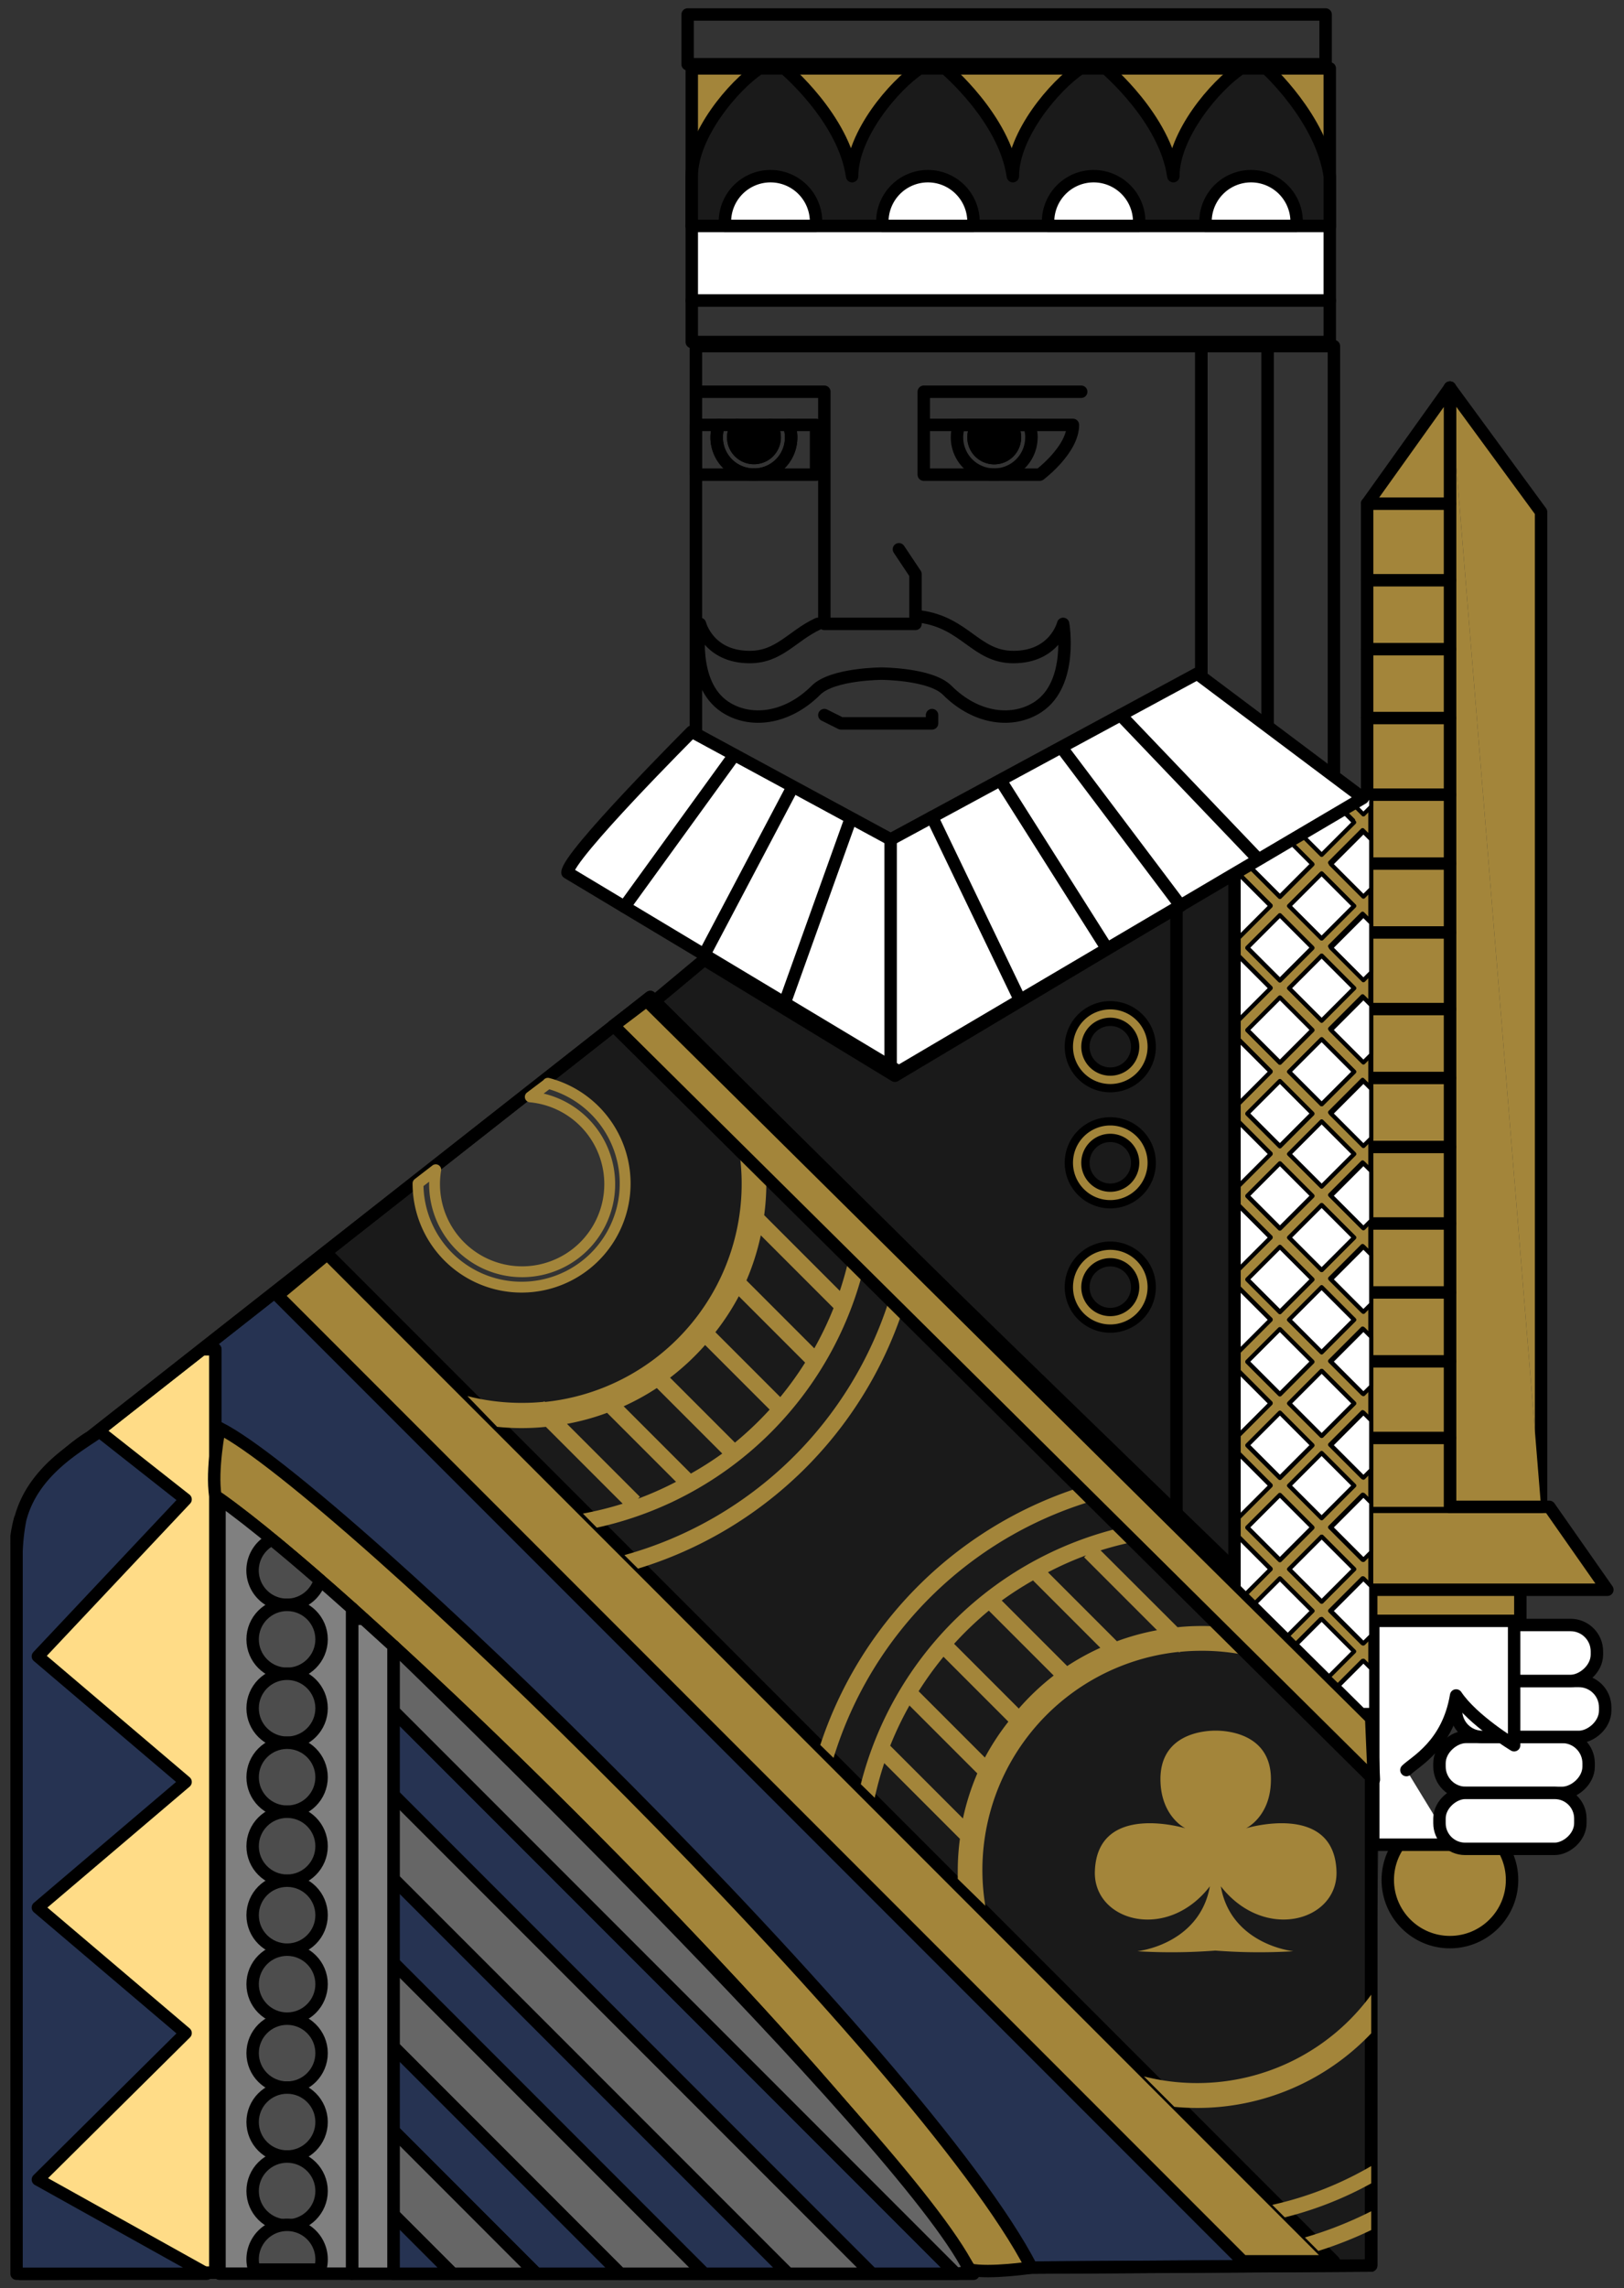 <svg id="Слой_1" data-name="Слой 1" xmlns="http://www.w3.org/2000/svg" viewBox="0 0 196 276" width="196" height="276"><rect x="0" y="0" width="196" height="276" fill="#333333" stroke="none"/><defs><style>.cls-1,.cls-3{fill:#1a1a1a;}.cls-1,.cls-10,.cls-11,.cls-12,.cls-14,.cls-15,.cls-18,.cls-19,.cls-2,.cls-4,.cls-5,.cls-6,.cls-7,.cls-8,.cls-9{stroke:#000;}.cls-1,.cls-10,.cls-11,.cls-12,.cls-14,.cls-15,.cls-17,.cls-18,.cls-19,.cls-2,.cls-4,.cls-5,.cls-6,.cls-7,.cls-8,.cls-9{stroke-linecap:round;stroke-linejoin:round;}.cls-1,.cls-11,.cls-12,.cls-14,.cls-15,.cls-4,.cls-6,.cls-7,.cls-8{stroke-width:1.5px;}.cls-10,.cls-11,.cls-2{fill:#263352;}.cls-16,.cls-17,.cls-4{fill:none;}.cls-5{fill:#ffdc87;}.cls-10,.cls-5{stroke-width:1.49px;}.cls-13,.cls-18,.cls-6,.cls-9{fill:#a3853a;}.cls-19,.cls-8{fill:#fff;}.cls-12{fill:#666;}.cls-14{fill:gray;}.cls-15{fill:#4d4d4d;}.cls-17{stroke:#a3853a;stroke-width:1.31px;}.cls-18,.cls-19{stroke-width:0.5px;}</style></defs><title>KingOfClubs</title><path class="cls-1" d="M79,120.75c0,1,86.5,84.5,86.5,84.5L165,95.75l-57,34-23-14Z"/><path class="cls-2" d="M78.49,120.25l-15.32,12c.27,0,.53,0,.79.09l2.2-1.7a12.49,12.49,0,1,1-15.67,12.08h0l2.06-1.59c0-.2.06-.41.09-.61L10.93,173.31S3.13,177.77,2,186.14l.48,88.11,163-1v-67Z"/><path class="cls-3" d="M74.49,123.25l-35,28,121,122h5l1-58Zm-11.5,32a12.5,12.5,0,0,1-12.5-12.5h0l15.67-12.07A12.49,12.49,0,0,1,63,155.25Z"/><polygon class="cls-4" points="165.49 206.25 78.49 120.25 24.38 162.75 25.99 162.75 25.99 274.11 165.49 273.25 165.49 206.25"/><path class="cls-5" d="M24.38,162.75,10.93,173.31S3.13,177.77,2,186.14l.48,88.11,23.5-.14V162.75Z"/><rect class="cls-4" x="144.99" y="41.75" width="8" height="52"/><rect class="cls-4" x="152.99" y="41.75" width="8" height="52"/><rect class="cls-6" x="83.49" y="8.25" width="77" height="19"/><polyline class="cls-4" points="84.49 47.25 99.49 47.25 99.49 75.25 110.49 75.25 110.49 69.25 108.49 66.25"/><path class="cls-4" d="M111,74.36c5.52.72,6.74,4.89,11.31,4.89,5,0,6-4,6-4s1.24,7.17-3,10c-3,2-7.46,1.54-11-2-2-2-8-2-8-2h.17s-6,0-8,2c-3.54,3.54-8,4-11,2-4.24-2.83-3-10-3-10s1,4,6,4c3.57,0,5.1-2.54,8.22-4"/><polyline class="cls-4" points="99.49 86.25 101.49 87.25 112.49 87.25 112.49 86.25"/><polygon class="cls-4" points="83.99 88.75 107.99 101.75 144.99 81.75 144.99 41.75 83.99 41.75 83.99 88.75"/><path class="cls-4" d="M130.49,47.25h-19v10h14s4-3,4-6h-18"/><path class="cls-4" d="M95.21,51.25a4.46,4.46,0,0,1-4.22,6h7.5v-6Z"/><path class="cls-4" d="M86.49,52.75a4.46,4.46,0,0,1,.28-1.5H84v6h7A4.5,4.5,0,0,1,86.49,52.75Z"/><path class="cls-4" d="M95.49,52.75a4.46,4.46,0,0,0-.28-1.5H93a2.5,2.5,0,1,1-4,0H86.76a4.49,4.49,0,1,0,8.72,1.5Z"/><path class="cls-7" d="M88.49,52.75A2.5,2.5,0,1,0,93,51.25H89A2.48,2.48,0,0,0,88.49,52.75Z"/><path class="cls-4" d="M124.49,52.75a4.46,4.46,0,0,0-.28-1.5H122a2.5,2.5,0,1,1-4,0h-2.24a4.49,4.49,0,1,0,8.72,1.5Z"/><path class="cls-7" d="M117.49,52.75a2.5,2.5,0,1,0,4.49-1.5h-4A2.48,2.48,0,0,0,117.49,52.75Z"/><rect class="cls-8" x="83.49" y="27.25" width="77" height="9"/><rect class="cls-4" x="83.49" y="36.25" width="77" height="5"/><rect class="cls-4" x="82.99" y="1.75" width="77" height="6"/><path class="cls-1" d="M152.83,8.25h-3.06c-3.06,2-8.16,8-8.16,13-1-7-8.16-13-8.16-13H130.4c-3.06,2-8.16,8-8.16,13-1-7-8.16-13-8.16-13H111c-3.06,2-8.16,8-8.16,13-1-7-8.16-13-8.16-13H91.65c-3.06,2-8.16,8-8.16,13v6h77v-6C159.47,14.25,152.83,8.25,152.83,8.25Z"/><path class="cls-8" d="M98.49,26.75a5.5,5.5,0,0,0-11,0c0,.17,0,.34,0,.5H98.46C98.48,27.08,98.49,26.92,98.49,26.75Z"/><path class="cls-8" d="M117.49,26.75a5.5,5.5,0,0,0-11,0c0,.17,0,.34,0,.5h10.95C117.48,27.08,117.49,26.92,117.49,26.75Z"/><path class="cls-8" d="M137.49,26.75a5.5,5.5,0,0,0-11,0c0,.17,0,.34,0,.5h10.95C137.48,27.08,137.49,26.92,137.49,26.75Z"/><path class="cls-8" d="M156.49,26.75a5.5,5.5,0,0,0-11,0c0,.17,0,.34,0,.5h10.95C156.48,27.08,156.49,26.92,156.49,26.75Z"/><rect class="cls-6" x="165.49" y="190.25" width="18" height="15"/><polyline class="cls-6" points="185.99 181.75 185.99 61.75 174.99 46.75"/><circle class="cls-6" cx="174.99" cy="226.75" r="7.5"/><polygon class="cls-6" points="186.99 181.75 174.99 181.75 164.99 181.75 164.99 191.75 193.99 191.75 186.99 181.75"/><polyline class="cls-6" points="174.99 46.75 174.99 181.75 185.99 181.75"/><rect class="cls-8" x="179.36" y="203.87" width="6.75" height="18" rx="3.18" ry="3.18" transform="translate(-30.14 395.61) rotate(-90)"/><rect class="cls-8" x="181.36" y="197.12" width="6.75" height="18" rx="3.18" ry="3.18" transform="translate(-21.39 390.86) rotate(-90)"/><rect class="cls-8" x="180.36" y="190.37" width="6.75" height="18" rx="3.18" ry="3.18" transform="translate(-15.64 383.11) rotate(-90)"/><path class="cls-8" d="M169.74,213.5c1-1,5-3,6-9,2,3,7,6,7,6v-15h-17v27h9.5"/><rect class="cls-8" x="178.86" y="211.12" width="6.75" height="17" rx="3.09" ry="3.09" transform="translate(-37.39 401.86) rotate(-90)"/><path class="cls-6" d="M165,181.75v-121l10-14v135"/><line class="cls-6" x1="174.99" y1="60.75" x2="164.99" y2="60.75"/><line class="cls-6" x1="174.99" y1="69.99" x2="164.99" y2="69.99"/><line class="cls-6" x1="174.99" y1="78.3" x2="164.99" y2="78.3"/><line class="cls-6" x1="174.99" y1="86.61" x2="164.99" y2="86.61"/><line class="cls-6" x1="164.99" y1="95.85" x2="174.99" y2="95.85"/><line class="cls-6" x1="174.99" y1="104.16" x2="164.99" y2="104.16"/><line class="cls-6" x1="174.99" y1="112.47" x2="164.99" y2="112.47"/><line class="cls-6" x1="174.99" y1="121.71" x2="164.99" y2="121.71"/><line class="cls-6" x1="174.99" y1="130.02" x2="164.99" y2="130.02"/><line class="cls-6" x1="174.99" y1="138.34" x2="164.99" y2="138.34"/><line class="cls-6" x1="174.99" y1="147.57" x2="164.99" y2="147.57"/><line class="cls-6" x1="174.99" y1="155.89" x2="164.99" y2="155.89"/><line class="cls-6" x1="174.99" y1="164.2" x2="164.99" y2="164.2"/><line class="cls-6" x1="174.99" y1="173.44" x2="164.99" y2="173.44"/><path class="cls-9" d="M134,150.25a5,5,0,1,0,5,5A5,5,0,0,0,134,150.25Zm0,8a3,3,0,1,1,3-3A3,3,0,0,1,134,158.25Z"/><path class="cls-9" d="M134,135.25a5,5,0,1,0,5,5A5,5,0,0,0,134,135.25Zm0,8a3,3,0,1,1,3-3A3,3,0,0,1,134,143.25Z"/><path class="cls-9" d="M134,131.25a5,5,0,1,0-5-5A5,5,0,0,0,134,131.25Zm0-8a3,3,0,1,1-3,3A3,3,0,0,1,134,123.25Z"/><rect class="cls-4" x="141.99" y="103.75" width="7" height="86"/><polygon class="cls-6" points="160.99 272.75 149.99 272.75 33.49 156.25 39.49 151.25 160.99 272.75"/><path class="cls-4" d="M2,186.14c1.12-8.36,8.92-12.82,8.92-12.82l67.56-53.06,87,86v67l-163,1Z"/><path class="cls-10" d="M2,185.27v1.89a24.65,24.65,0,0,1,.42-3.93A16.65,16.65,0,0,0,2,185.27Z"/><path class="cls-10" d="M4.57,262.89,22.4,245.22,4.57,230.08,22.4,214.93,4.57,199.78,22.4,180.85,12,172.66c-2.3,1.67-8,4.6-9.55,10.57A24.65,24.65,0,0,0,2,187.16v87.09H24.95Z"/><path class="cls-6" d="M124.49,273.5c-13-25.25-84-94.25-98-101.25,0,0-1,5-.5,8.18,18.22,12.77,73.42,66.73,91.06,93.33C119.49,274.25,124.49,273.5,124.49,273.5Z"/><path class="cls-4" d="M47.49,198.54c23.9,21.91,56.71,55.83,69.57,75.21-12.86-19.38-45.66-53.3-69.57-75.21v75.71h70"/><polygon class="cls-11" points="47.49 216.49 105.24 274.25 115.35 274.25 47.49 206.38 47.49 216.49"/><polygon class="cls-12" points="47.49 226.62 95.12 274.25 105.23 274.25 47.49 216.51 47.49 226.62"/><polygon class="cls-11" points="47.49 236.74 85 274.25 95.11 274.25 47.49 226.63 47.49 236.74"/><polygon class="cls-12" points="47.49 246.86 74.87 274.25 84.98 274.25 47.49 236.75 47.49 246.86"/><polygon class="cls-11" points="47.49 256.99 64.75 274.25 74.86 274.25 47.49 246.88 47.49 256.99"/><polygon class="cls-12" points="47.49 267.11 54.63 274.25 64.73 274.25 47.49 257 47.49 267.11"/><polygon class="cls-11" points="47.49 274.25 54.61 274.25 47.49 267.13 47.49 274.25"/><path class="cls-12" d="M47.49,198.54v7.83l67.88,67.88s1.51-.09,1.62-.5C109,257.75,47.49,198.54,47.49,198.54Z"/><path class="cls-13" d="M161.3,225.7c-.29-8.41-10.92-5.18-10.92-5.18s2.88-1.35,3-5.58c.23-5.89-5.38-6.2-6.66-6.2s-6.89.3-6.66,6.2c.16,4.23,3,5.58,3,5.58s-10.63-3.23-10.92,5.18c-.21,6,8.66,8.57,13.88,1.82-1,5.58-6,7.44-8.75,7.83a68.7,68.7,0,0,0,9.41-.08,68.7,68.7,0,0,0,9.41.08c-2.79-.39-7.79-2.26-8.75-7.83C152.64,234.27,161.51,231.69,161.3,225.7Z"/><path class="cls-13" d="M107.45,156.34a46.57,46.57,0,0,1-32.09,31.23L77,189.2A48.59,48.59,0,0,0,109,157.9Z"/><path class="cls-13" d="M104.19,153.16l-1.68-1.64a40.24,40.24,0,0,1-1.15,4.18l-9.13-9.13a29.72,29.72,0,0,0,.26-3.83c0-.34,0-.68,0-1l-3.33-3.25A26.45,26.45,0,0,1,65.76,169.1L65.7,169l-.08.08c-.87.09-1.74.13-2.63.13a26.55,26.55,0,0,1-6.58-.82L60,172.1c1,.1,1.95.15,2.94.15s2-.05,2.94-.15l9.27,9.27a40.39,40.39,0,0,1-4.8,1.19l1.68,1.7A42.55,42.55,0,0,0,104.19,153.16ZM91.82,149l8.78,8.78a40.32,40.32,0,0,1-2.32,4.85l-8.19-8.19A29.28,29.28,0,0,0,91.82,149Zm-2.65,7.35,8,8a40.61,40.61,0,0,1-3,4.16l-7.83-7.83A29.52,29.52,0,0,0,89.17,156.34ZM77,180.77l.23-.23-8.8-8.8a29.29,29.29,0,0,0,4.84-1.33l8.32,8.32A40.25,40.25,0,0,1,77,180.77Zm6.42-3-8.15-8.15a29.43,29.43,0,0,0,4-2.2l7.9,7.9A40.55,40.55,0,0,1,83.39,177.73ZM88.7,174l-7.83-7.83a29.68,29.68,0,0,0,4.23-3.94l7.79,7.79A40.73,40.73,0,0,1,88.7,174Z"/><path class="cls-13" d="M132.68,180.79l-1.61-1.62A48.59,48.59,0,0,0,99,210.47l1.6,1.56A46.57,46.57,0,0,1,132.68,180.79Z"/><path class="cls-13" d="M142.27,199.26l.06.06.08-.08c.87-.09,1.74-.13,2.63-.13a26.55,26.55,0,0,1,6.58.82L148,196.27c-1-.1-1.95-.15-2.94-.15s-2,.05-2.94.15L132.83,187a40.39,40.39,0,0,1,4.8-1.19L136,184.1a42.55,42.55,0,0,0-32.11,31.1l1.68,1.64a40.24,40.24,0,0,1,1.15-4.18l9.13,9.13a29.72,29.72,0,0,0-.26,3.83c0,.34,0,.68,0,1l3.33,3.25a26.45,26.45,0,0,1,23.38-30.63ZM131.07,187.6l-.23.23,8.8,8.8a29.29,29.29,0,0,0-4.84,1.33l-8.32-8.32A40.25,40.25,0,0,1,131.07,187.6Zm-6.42,3,8.15,8.15a29.43,29.43,0,0,0-4,2.2l-7.9-7.9A40.55,40.55,0,0,1,124.65,190.64Zm-8.43,28.74-8.78-8.78a40.32,40.32,0,0,1,2.32-4.85l8.19,8.19A29.28,29.28,0,0,0,116.21,219.37Zm2.65-7.35-8-8a40.61,40.61,0,0,1,3-4.16l7.83,7.83A29.52,29.52,0,0,0,118.86,212Zm4.07-5.93-7.79-7.79a40.73,40.73,0,0,1,4.19-4l7.83,7.83A29.68,29.68,0,0,0,122.94,206.1Z"/><path class="cls-13" d="M144.49,251.25a26,26,0,0,1-6.43-.8l3.67,3.67c.91.09,1.83.13,2.76.13a28.91,28.91,0,0,0,21-9v-4.66A26,26,0,0,1,144.49,251.25Z"/><path class="cls-13" d="M155.06,267.45a43.2,43.2,0,0,0,10.43-4.1v-2.09a41.41,41.41,0,0,1-11.94,4.68Z"/><path class="cls-13" d="M159.11,271.5a48.17,48.17,0,0,0,6.38-2.52v-2.27a46.16,46.16,0,0,1-8,3.16Z"/><path class="cls-14" d="M43.87,195.25,42.49,194v1.23Z"/><path class="cls-14" d="M42.49,195.25v79h5V198.54q-1.85-1.69-3.62-3.29Z"/><path class="cls-14" d="M42.49,194c-6.48-5.78-12-10.4-16-13.23v93.47h16V194Z"/><path class="cls-15" d="M38.61,190.6c-2.06-1.79-4-3.44-5.8-4.91a4.15,4.15,0,1,0,5.8,4.91Z"/><circle class="cls-15" cx="34.65" cy="197.73" r="4.16"/><circle class="cls-15" cx="34.65" cy="206.04" r="4.16"/><circle class="cls-15" cx="34.65" cy="214.36" r="4.16"/><circle class="cls-15" cx="34.65" cy="222.68" r="4.16"/><circle class="cls-15" cx="34.65" cy="231" r="4.16"/><circle class="cls-15" cx="34.65" cy="239.32" r="4.16"/><circle class="cls-15" cx="34.65" cy="247.64" r="4.16"/><circle class="cls-15" cx="34.65" cy="255.95" r="4.16"/><circle class="cls-15" cx="34.65" cy="264.27" r="4.16"/><path class="cls-15" d="M38.81,272.59a4.16,4.16,0,1,0-8.13,1.16h7.95A4.11,4.11,0,0,0,38.81,272.59Z"/><path class="cls-16" d="M63,153.25A10.5,10.5,0,0,0,64,132.3l-11.41,8.79A10.43,10.43,0,0,0,63,153.25Z"/><path class="cls-17" d="M66.16,130.67,64,132.3a10.57,10.57,0,1,1-11.41,8.79l-2.14,1.65h0a12.5,12.5,0,1,0,15.67-12.08Z"/><polygon class="cls-6" points="165.49 207.25 165.81 214.66 74.05 123.71 78.03 120.69 165.49 207.25"/><path class="cls-18" d="M150.35,192.27l1.13,1.11,3-3,3.92,3.92-3,3,1,1,3-3,3.92,3.92-3,3,1.13,1.11,3-3,.94.94v-4l-.94.94-3.92-3.92,3.92-3.92.94.94v-4.12l-.94.94-3.92-3.92,3.92-3.92.94.94v-4l-.94.94-3.92-3.92,3.92-3.92.94.94v-4.12l-.94.94-3.92-3.92,3.92-3.92.94.94v-4l-.94.94-3.92-3.92,3.92-3.92.94.94v-4.12l-.94.94-3.92-3.92,3.92-3.92.94.94v-4l-.94.94-3.92-3.92,3.92-3.92.94.94v-4.12l-.94.94-3.92-3.92,3.92-3.92.94.94v-4l-.94.94-3.92-3.92,3.92-3.92.94.94v-4.12l-.94.94-3.92-3.92,3.92-3.92.94.94v-4l-.94.94-2-2h-2.08l2.94,2.94-3.92,3.92-3.92-3.92,2.94-2.94h-2.08l-2,2-2-2h-2.08l2.94,2.94L149.49,103v2.36l3.86,3.86-3.86,3.86v2.2l3.86,3.86L149.49,123v2.36l3.86,3.86-3.86,3.86v2.2l3.86,3.86L149.49,143v2.36l3.86,3.86-3.86,3.86v2.2l3.86,3.86L149.49,163v2.36l3.86,3.86-3.86,3.86v2.2l3.86,3.86L149.49,183v2.36l3.86,3.86Zm13.08-3-3.92,3.92-3.92-3.92,3.92-3.92Zm0-10.08-3.92,3.92-3.92-3.92,3.92-3.92Zm0-9.92-3.92,3.92-3.92-3.92,3.92-3.92Zm0-10.08-3.92,3.92-3.92-3.92,3.92-3.92Zm0-9.92-3.92,3.92-3.92-3.92,3.92-3.92Zm0-10.08-3.92,3.92-3.92-3.92,3.92-3.92Zm0-9.92-3.92,3.92-3.92-3.92,3.92-3.92Zm0-10.08-3.92,3.92-3.92-3.92,3.92-3.92Zm0-9.92-3.92,3.92-3.92-3.92,3.92-3.92Zm-12.88-5,3.92-3.92,3.92,3.92-3.92,3.92Zm0,10.08,3.92-3.92,3.92,3.92-3.92,3.92Zm0,9.92,3.92-3.92,3.92,3.92-3.92,3.92Zm0,10.08,3.92-3.92,3.92,3.92-3.92,3.92Zm0,9.92,3.92-3.92,3.92,3.92-3.92,3.92Zm0,10.08,3.92-3.92,3.92,3.92-3.92,3.92Zm0,9.92,3.92-3.92,3.92,3.92-3.92,3.92Zm0,10.08,3.92-3.92,3.92,3.92-3.92,3.92Zm0,9.92,3.92-3.92,3.92,3.92-3.92,3.92Z"/><rect class="cls-19" x="156.74" y="166.5" width="5.54" height="5.54" transform="translate(-72.97 162.37) rotate(-45)"/><polygon class="cls-19" points="149.49 165.41 149.49 173.13 153.35 169.27 149.49 165.41"/><polygon class="cls-19" points="160.63 174.31 164.55 178.23 165.49 177.29 165.49 171.33 164.55 170.39 160.63 174.31"/><rect class="cls-19" x="151.7" y="171.54" width="5.54" height="5.54" transform="translate(-78.01 160.28) rotate(-45)"/><rect class="cls-19" x="156.74" y="156.42" width="5.54" height="5.54" transform="translate(-65.85 159.41) rotate(-45)"/><polygon class="cls-19" points="149.49 155.33 149.49 163.05 153.35 159.19 149.49 155.33"/><polygon class="cls-19" points="160.63 164.23 164.55 168.15 165.49 167.21 165.49 161.25 164.55 160.31 160.63 164.23"/><rect class="cls-19" x="151.7" y="161.46" width="5.54" height="5.54" transform="translate(-70.89 157.33) rotate(-45)"/><rect class="cls-19" x="156.74" y="186.5" width="5.54" height="5.54" transform="translate(-87.11 168.22) rotate(-45)"/><polygon class="cls-19" points="153.35 189.27 149.49 185.41 149.49 191.41 150.35 192.27 153.35 189.27"/><polygon class="cls-19" points="160.63 194.31 164.55 198.23 165.49 197.29 165.49 191.33 164.55 190.39 160.63 194.31"/><polygon class="cls-19" points="158.39 194.31 154.47 190.39 151.48 193.38 155.42 197.28 158.39 194.31"/><rect class="cls-19" x="156.74" y="176.42" width="5.54" height="5.54" transform="translate(-79.99 165.27) rotate(-45)"/><polygon class="cls-19" points="149.49 175.33 149.49 183.05 153.35 179.19 149.49 175.33"/><polygon class="cls-19" points="160.63 184.23 164.55 188.15 165.49 187.21 165.49 181.25 164.55 180.31 160.63 184.23"/><rect class="cls-19" x="151.7" y="181.46" width="5.54" height="5.54" transform="translate(-85.03 163.18) rotate(-45)"/><polygon class="cls-19" points="163.43 199.19 159.51 195.27 156.46 198.32 160.4 202.22 163.43 199.19"/><polygon class="cls-19" points="161.53 203.33 164.48 206.25 165.49 206.25 165.49 201.25 164.55 200.31 161.53 203.33"/><polygon class="cls-19" points="165.49 97.29 165.49 96.25 162.57 96.25 164.55 98.23 165.49 97.29"/><polygon class="cls-19" points="156.45 96.25 152.49 96.25 154.47 98.23 156.45 96.25"/><rect class="cls-19" x="156.74" y="106.5" width="5.54" height="5.54" transform="translate(-30.55 144.8) rotate(-45)"/><polygon class="cls-19" points="149.49 105.41 149.49 113.13 153.35 109.27 149.49 105.41"/><polygon class="cls-19" points="160.63 114.31 164.55 118.23 165.49 117.29 165.49 111.33 164.55 110.39 160.63 114.31"/><rect class="cls-19" x="151.7" y="111.54" width="5.54" height="5.54" transform="translate(-35.59 142.7) rotate(-45)"/><polygon class="cls-19" points="159.51 103.11 163.43 99.19 160.49 96.25 158.53 96.25 155.59 99.19 159.51 103.11"/><polygon class="cls-19" points="150.41 96.25 149.49 96.25 149.49 103.05 153.35 99.19 150.41 96.25"/><polygon class="cls-19" points="160.63 104.23 164.55 108.15 165.49 107.21 165.49 101.25 164.55 100.31 160.63 104.23"/><rect class="cls-19" x="151.7" y="101.46" width="5.54" height="5.54" transform="translate(-28.46 139.75) rotate(-45)"/><rect class="cls-19" x="156.74" y="126.5" width="5.54" height="5.54" transform="translate(-44.69 150.65) rotate(-45)"/><polygon class="cls-19" points="149.49 125.41 149.49 133.13 153.35 129.27 149.49 125.41"/><polygon class="cls-19" points="160.63 134.31 164.55 138.23 165.49 137.29 165.49 131.33 164.55 130.39 160.63 134.31"/><rect class="cls-19" x="151.7" y="131.54" width="5.54" height="5.54" transform="translate(-49.73 148.56) rotate(-45)"/><rect class="cls-19" x="156.74" y="116.42" width="5.54" height="5.54" transform="translate(-37.56 147.7) rotate(-45)"/><polygon class="cls-19" points="149.49 115.33 149.49 123.05 153.35 119.19 149.49 115.33"/><polygon class="cls-19" points="160.63 124.23 164.55 128.15 165.49 127.21 165.49 121.25 164.55 120.31 160.63 124.23"/><rect class="cls-19" x="151.7" y="121.46" width="5.54" height="5.54" transform="translate(-42.6 145.61) rotate(-45)"/><rect class="cls-19" x="156.74" y="146.5" width="5.54" height="5.54" transform="translate(-58.83 156.51) rotate(-45)"/><polygon class="cls-19" points="149.49 145.41 149.49 153.13 153.35 149.27 149.49 145.41"/><polygon class="cls-19" points="160.63 154.31 164.55 158.23 165.49 157.29 165.49 151.33 164.55 150.39 160.63 154.31"/><rect class="cls-19" x="151.7" y="151.54" width="5.54" height="5.54" transform="translate(-63.87 154.42) rotate(-45)"/><rect class="cls-19" x="156.74" y="136.42" width="5.54" height="5.54" transform="translate(-51.7 153.56) rotate(-45)"/><polygon class="cls-19" points="149.49 135.33 149.49 143.05 153.35 139.19 149.49 135.33"/><polygon class="cls-19" points="160.63 144.23 164.55 148.15 165.49 147.21 165.49 141.25 164.55 140.31 160.63 144.23"/><rect class="cls-19" x="151.7" y="141.46" width="5.54" height="5.54" transform="translate(-56.74 151.47) rotate(-45)"/><path class="cls-8" d="M68.49,105.25c0-2,15-17,15-17l24,13,37-20,20,15-56,33Z"/><line class="cls-8" x1="88.49" y1="91.25" x2="75.36" y2="109.37"/><line class="cls-8" x1="84.99" y1="115.15" x2="95.49" y2="95.25"/><line class="cls-8" x1="102.49" y1="99.25" x2="94.7" y2="120.98"/><line class="cls-8" x1="112.49" y1="98.55" x2="123.11" y2="120.63"/><line class="cls-8" x1="120.99" y1="94.5" x2="133.49" y2="114.25"/><line class="cls-8" x1="128.49" y1="90.67" x2="142.49" y2="109.25"/><line class="cls-8" x1="135.24" y1="86.25" x2="151.49" y2="103.25"/><line class="cls-4" x1="107.49" y1="101.25" x2="107.49" y2="129.25"/></svg>